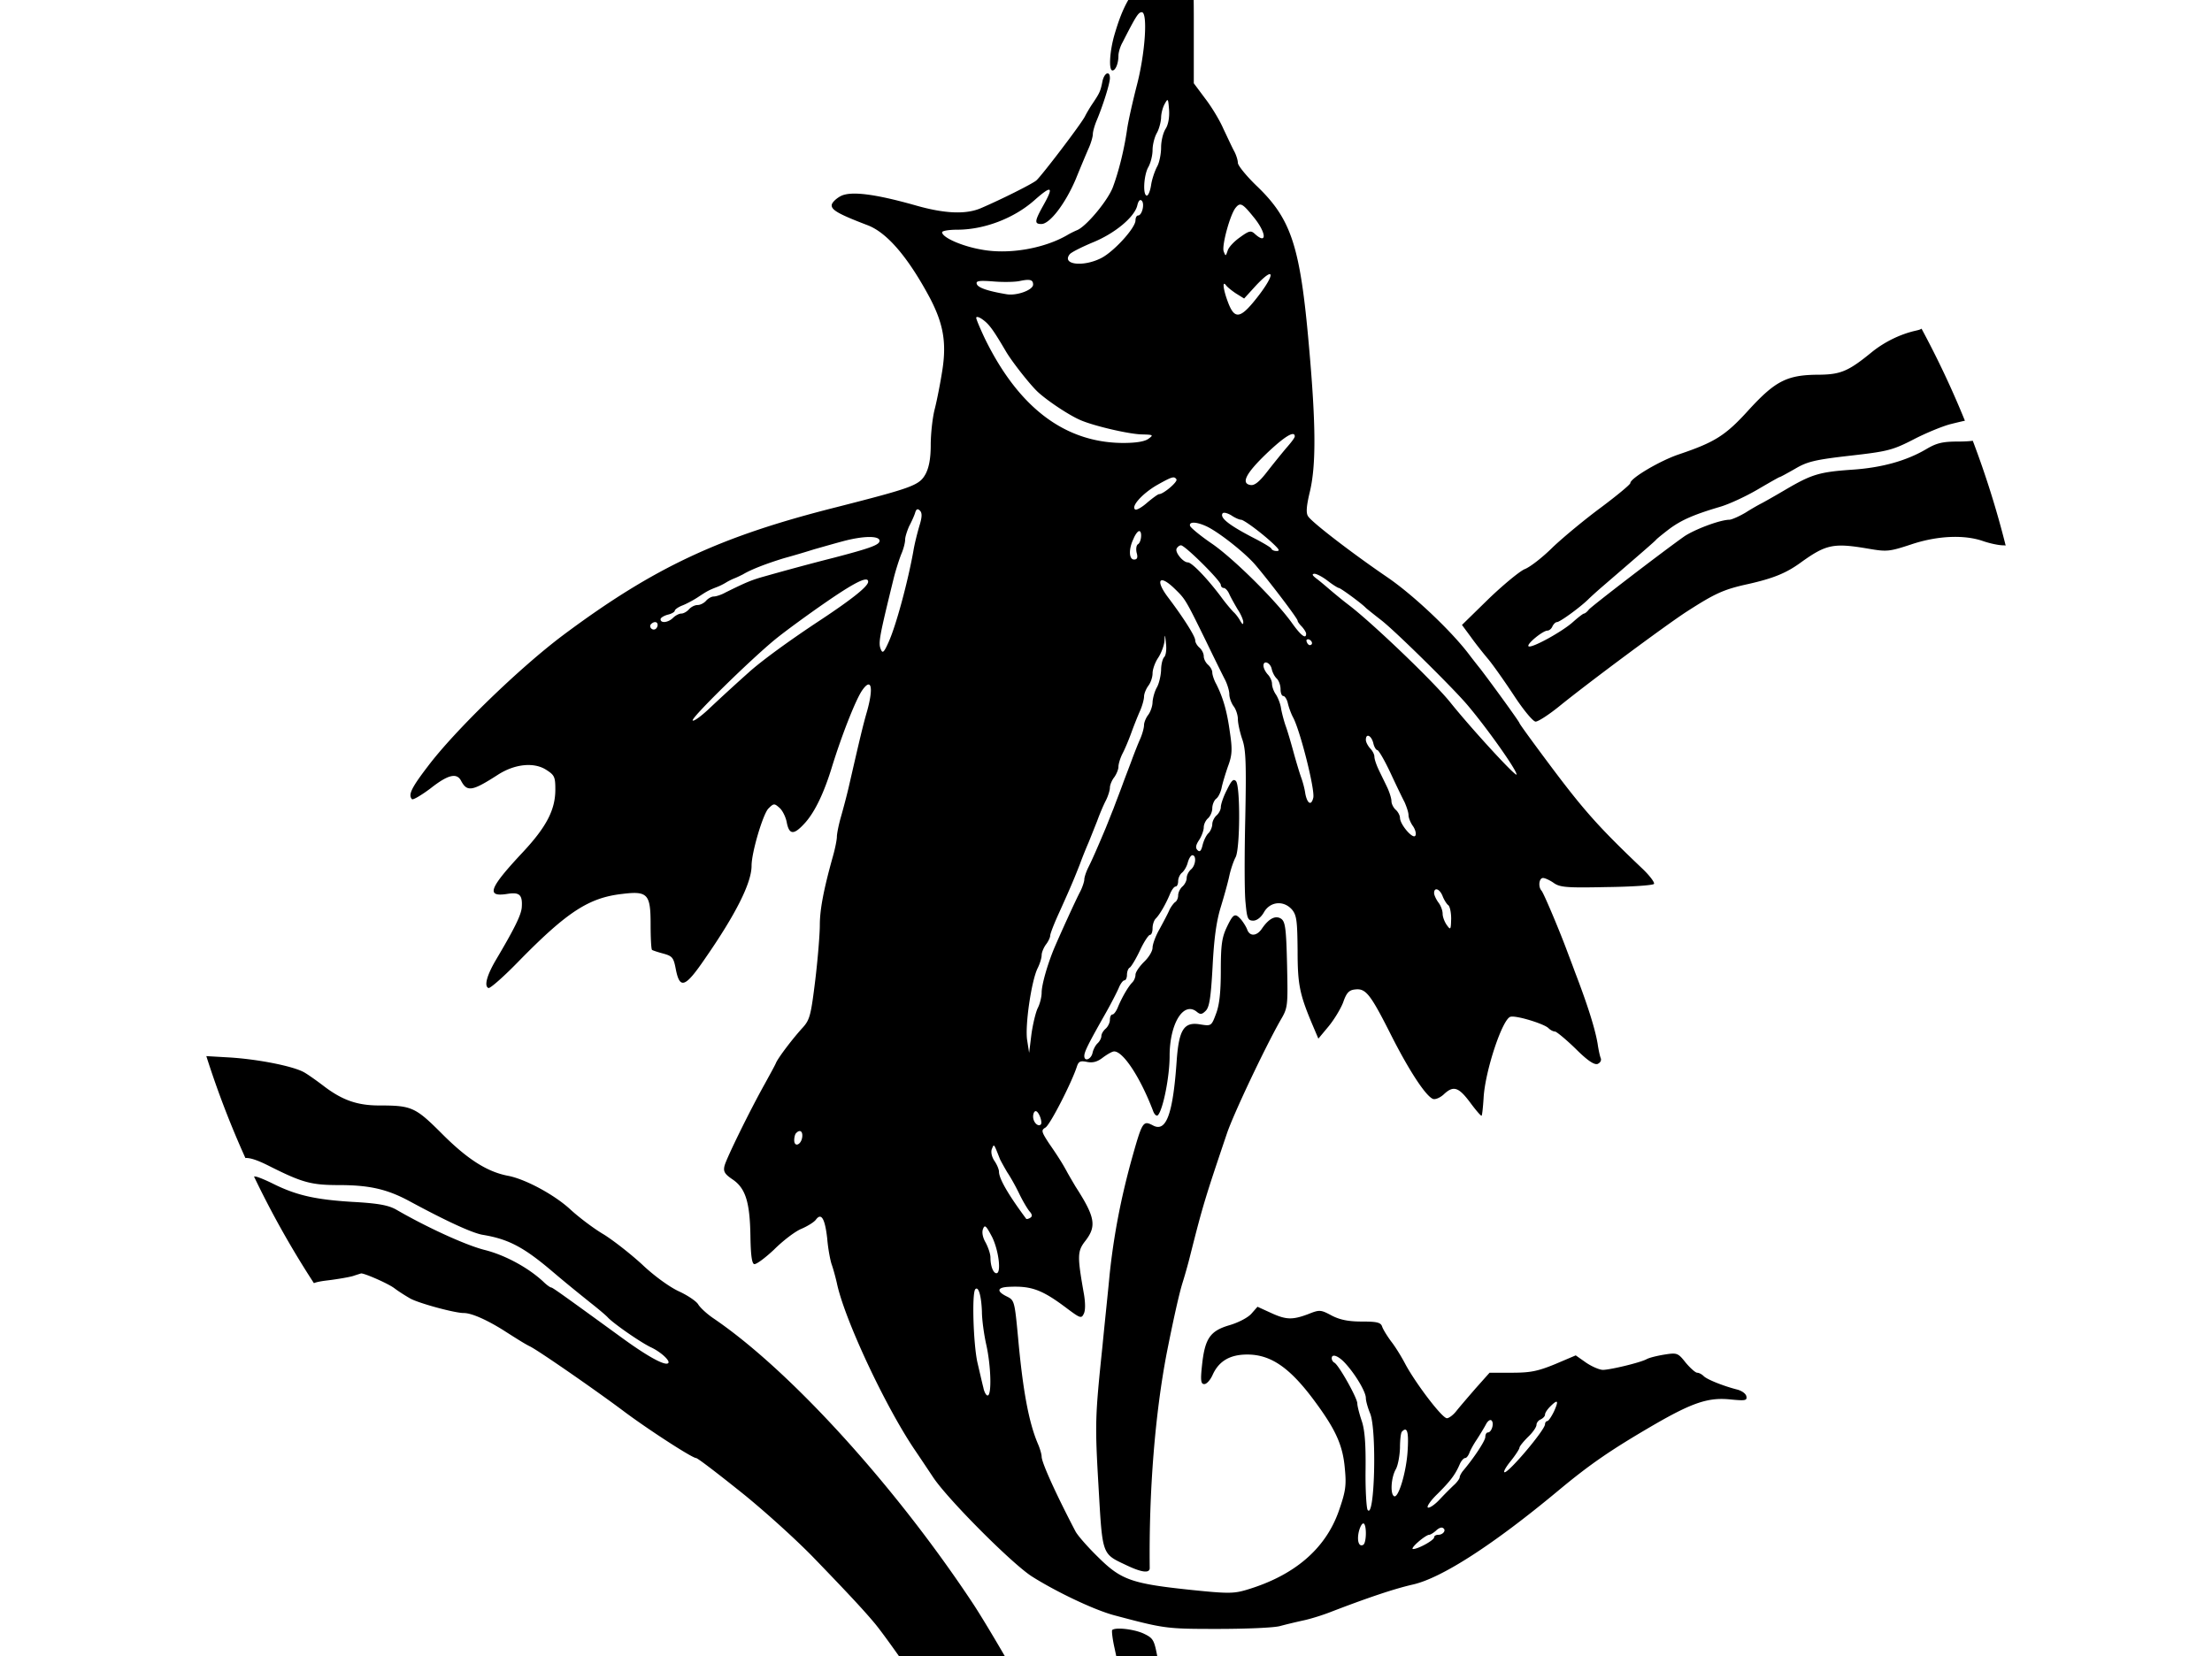 <svg xmlns="http://www.w3.org/2000/svg" width="1282" height="960">
    <path d="M686.947-30c-4.303.047-11.407 5.284-22.422 16.299-9.395 9.725-13.845 17.636-18.46 33.295-2.967 9.89-3.626 21.262-1.319 21.262 1.813 0 3.462-4.12 3.462-8.57 0-1.814.989-5.275 2.307-7.583 7.747-15.164 9.23-17.636 11.208-17.636 3.627 0 1.978 24.23-2.966 42.855-2.308 9.065-4.945 20.603-5.605 25.548-1.648 11.208-4.615 23.405-8.076 32.8-2.802 7.747-15.164 22.582-20.603 25.054-1.978.824-4.615 2.143-5.934 2.967-13.351 7.747-33.79 11.373-49.613 8.406-11.538-1.978-22.91-7.088-22.91-10.054 0-.825 3.955-1.484 8.735-1.484 15.659 0 32.965-6.593 44.833-17.142 10.054-8.9 11.373-8.076 4.945 3.297-4.945 8.9-5.11 10.549-.99 10.549 4.945 0 14.011-12.033 19.945-26.043 2.802-6.923 6.263-15.164 7.582-18.13 1.318-2.968 2.307-6.594 2.307-7.913 0-1.483.99-4.944 2.143-7.746 3.626-8.571 7.747-21.593 7.747-24.724 0-4.45-3.132-3.297-4.286 1.648-1.153 5.934-1.648 6.923-5.604 12.856-1.813 2.638-3.79 6.099-4.45 7.418-1.648 3.79-25.548 35.108-28.35 37.415-2.637 2.143-20.439 11.044-31.976 15.988-8.736 3.791-21.098 3.297-38.24-1.648-23.405-6.593-36.921-8.241-42.855-5.44-2.637 1.32-5.11 3.627-5.44 5.11-.494 2.967 3.792 5.44 21.099 12.033 11.208 4.45 23.24 18.625 35.767 42.03 7.747 14.835 9.725 25.713 7.252 41.701-1.154 7.418-3.132 17.637-4.45 22.746s-2.308 14.505-2.308 20.769c0 7.746-.989 13.02-2.967 16.812-3.626 6.593-7.252 7.912-51.755 19.285-67.414 16.977-105.489 34.778-157.904 73.842-25.383 18.955-63.128 55.546-78.787 76.314-9.724 12.692-11.537 16.648-9.23 19.12.66.495 5.44-2.307 10.714-6.263 10.22-8.077 15.329-9.23 17.801-4.286 3.461 6.428 6.428 5.934 21.263-3.626 9.724-6.263 20.768-7.417 27.855-2.967 4.945 3.132 5.44 4.12 5.44 11.538 0 11.703-5.11 21.592-18.79 36.262-19.615 20.933-21.593 26.207-9.066 24.23 7.088-1.155 8.9.494 8.406 7.746-.33 4.45-4.12 12.197-15.164 30.823-5.11 8.735-6.758 14.999-4.12 15.988.988.33 9.23-6.923 18.13-16.153 27.691-28.186 40.218-36.262 59.503-38.405 14.67-1.813 16.317.165 16.317 17.637 0 7.747.33 14.34.825 14.834.494.33 3.46 1.319 6.593 2.143 5.274 1.483 5.933 2.307 7.252 9.395 2.308 11.373 5.44 10.22 16.812-6.428 17.966-25.878 27.032-44.009 27.032-53.899 0-7.746 6.593-29.833 9.724-33.13 3.132-3.131 3.462-3.131 6.594-.33 1.648 1.484 3.626 5.44 4.12 8.572 1.484 7.252 4.286 7.087 10.879-.33 5.604-6.428 10.878-17.472 15.493-32.8 5.604-17.966 13.187-37.251 16.978-43.185 5.604-8.406 7.087-2.472 3.131 11.703-2.307 7.911-4.12 15.658-10.219 42.195-1.319 5.934-3.626 14.505-4.945 19.12-1.318 4.615-2.307 9.725-2.307 11.373s-.99 6.758-2.308 11.373c-5.44 19.45-7.582 30.988-7.582 39.888 0 5.11-1.154 19.45-2.637 31.812-2.473 20.108-3.132 22.91-7.088 27.36-5.769 6.264-14.175 17.308-15.658 20.604-.495 1.319-3.626 6.923-6.593 12.362-8.406 15-22.087 42.855-23.24 47.305-.825 3.297 0 4.78 4.614 7.912 7.582 5.11 10.055 13.186 10.384 32.8.165 11.044.825 15.824 2.143 16.318 1.154.33 6.264-3.461 11.538-8.406 5.11-5.11 12.197-10.549 15.823-12.032 3.462-1.484 7.253-3.791 8.406-5.275 3.132-4.285 5.275-.824 6.594 10.879.494 6.098 1.813 12.856 2.637 15.164s2.142 7.087 2.967 10.713c4.285 20.604 27.855 71.04 44.997 96.424 2.802 4.12 7.747 11.538 11.044 16.482 8.735 12.857 45.162 49.448 56.865 57.03 14.01 8.9 36.097 19.45 47.8 22.582 29.173 7.746 29.998 7.911 59.831 7.911 16.318 0 32.636-.66 36.262-1.648 3.626-.99 9.89-2.472 13.68-3.297 3.956-.824 11.374-3.131 16.318-5.11 20.604-7.91 36.097-13.185 46.976-15.658 16.812-3.79 46.81-23.24 84.061-54.228 18.79-15.658 30.823-23.9 56.041-38.569 22.252-12.856 31.482-15.823 44.009-14.505 8.57.824 9.725.66 9.23-1.813-.33-1.648-2.802-3.296-5.44-3.956-7.746-1.977-17.306-5.768-19.284-7.746-1.154-1.154-2.802-1.978-3.79-1.978-.99 0-3.957-2.638-6.594-5.77-4.45-5.603-4.945-5.933-12.197-4.78-4.12.66-9.066 1.814-10.714 2.803-3.956 1.978-20.273 5.934-25.053 6.098-1.978 0-6.264-1.813-9.725-4.12l-6.099-4.286-12.032 5.11c-10.054 4.12-14.34 4.945-25.054 4.945h-12.856l-8.077 9.065c-4.285 4.945-9.395 10.879-11.208 13.186s-4.285 4.12-5.439 4.12c-2.802 0-18.13-20.273-24.065-31.316-2.142-4.12-5.769-10.054-8.24-13.186-2.309-3.132-4.78-7.088-5.275-8.736-.825-2.308-3.132-2.802-11.703-2.802-7.747 0-12.692-.989-17.472-3.461-6.428-3.462-7.087-3.462-13.68-.825-9.23 3.462-12.857 3.297-21.757-.824l-7.582-3.461-3.627 4.12c-2.142 2.308-7.582 5.11-12.691 6.594-11.208 3.296-14.175 7.747-15.823 23.075-.99 9.066-.66 11.044 1.318 11.044 1.319 0 3.462-2.308 4.78-5.275 3.626-8.076 10.055-11.867 20.109-11.867 13.68 0 24.724 7.582 39.064 27.031 12.197 16.483 16.318 25.548 17.471 38.9.99 10.054.495 13.35-3.461 24.723-7.747 22.087-25.878 37.58-53.733 45.822-7.253 2.143-10.879 2.143-31.647 0-34.614-3.626-40.712-5.769-53.898-18.79-6.099-5.934-12.033-12.692-13.351-15.164-11.208-21.428-19.614-39.888-19.614-43.35 0-1.318-.99-4.78-2.308-7.746-5.11-12.198-8.571-30.328-11.373-61.48-1.978-20.934-2.143-21.428-6.428-23.57-6.099-2.968-5.77-5.275.824-5.605 13.35-.66 19.45 1.484 34.449 12.857 7.087 5.274 7.911 5.604 9.23 2.802.989-1.813.989-6.099.165-11.209-3.956-22.416-3.956-25.053.824-31.152 6.593-8.57 5.604-13.845-5.77-31.482-1.647-2.802-3.79-6.428-4.78-8.24-2.471-4.616-5.109-8.901-10.713-16.978-4.285-6.593-4.45-7.417-1.978-8.9 2.637-1.32 15.33-26.208 18.296-35.438.989-2.967 1.978-3.462 5.934-2.637 3.461.659 6.098-.165 9.23-2.638 2.472-1.813 5.274-3.461 6.428-3.461 5.275 0 15.164 15.164 22.417 34.119.824 2.472 2.142 3.626 2.966 2.802 2.967-3.296 6.758-22.251 6.758-34.284 0-18.79 8.077-31.976 15.824-25.548 1.978 1.648 2.967 1.484 5.11-.66 2.142-2.142 2.966-7.746 3.955-25.382.824-16.153 2.143-26.043 4.615-34.284 1.978-6.428 4.286-14.67 5.11-18.626.824-3.79 2.472-8.57 3.626-10.713 2.637-4.945 2.802-41.537.165-44.174-1.484-1.483-2.637-.165-5.275 5.275-1.977 3.79-3.46 8.24-3.46 9.89 0 1.483-1.155 3.625-2.473 4.78-1.319 1.153-2.473 3.46-2.473 5.109 0 1.483-.989 3.956-2.142 5.11-1.319 1.153-2.802 4.285-3.462 6.922-.824 3.461-1.648 4.286-2.967 2.967s-.989-2.967.99-5.934c1.483-2.307 2.637-5.604 2.637-7.252 0-1.813 1.153-4.12 2.472-5.275 1.319-1.153 2.472-3.79 2.472-5.768s.99-4.616 2.308-5.605 2.637-3.955 3.132-6.428 2.142-7.911 3.626-12.197c2.472-6.593 2.637-9.89 1.154-19.78-1.649-12.031-3.791-19.778-7.912-28.02-1.319-2.307-2.308-5.439-2.308-6.757 0-1.32-1.153-3.297-2.472-4.45s-2.472-3.297-2.472-4.946-1.154-3.79-2.473-4.944-2.472-2.967-2.472-4.286c0-2.307-6.758-13.021-15.988-25.218-7.253-9.725-4.78-13.186 3.79-4.945 6.429 6.263 6.264 5.769 18.461 30.658 4.78 9.89 9.725 19.944 11.043 22.416 1.32 2.637 2.473 6.428 2.473 8.406s1.154 5.11 2.472 6.923c1.319 1.648 2.473 5.11 2.473 7.417 0 2.472 1.153 7.582 2.472 11.538 2.143 5.934 2.472 13.68 1.813 45.986-.494 21.263-.494 43.35.165 48.954.824 9.065 1.319 10.384 4.45 10.384 2.143 0 4.615-1.978 6.264-4.945 3.626-6.263 11.538-6.923 16.317-1.318 2.638 3.296 2.967 6.757 3.132 23.57 0 20.108 1.154 25.548 9.23 44.503l2.802 6.593 5.77-6.923c3.296-3.956 7.087-10.22 8.57-14.01 1.978-5.77 3.462-7.252 7.088-7.582 6.098-.66 8.736 2.637 20.933 26.867 10.549 20.768 19.944 34.943 24.064 36.59 1.32.495 4.121-.658 6.264-2.636 5.604-5.275 8.57-4.286 15.329 4.78 3.296 4.45 6.263 7.911 6.593 7.582.33-.33.824-4.945 1.154-10.22.824-15.658 11.043-46.316 15.658-47.14 3.461-.824 19.45 4.12 21.922 6.593 1.154 1.154 2.802 1.978 3.791 1.978.824 0 6.263 4.45 11.867 9.89 6.923 6.922 10.879 9.56 12.857 8.9 1.483-.659 2.307-1.978 1.813-3.296-.494-1.154-1.319-4.945-1.813-8.406-1.484-8.736-5.769-22.417-13.186-41.701-1.484-4.121-3.791-10.055-4.945-13.186-4.45-11.868-13.021-32.142-14.34-33.79-2.143-2.307-1.483-7.417.824-7.417 1.154 0 3.956 1.319 6.099 2.802 3.626 2.637 7.582 2.967 30.493 2.472 14.504-.164 26.866-.989 27.69-1.813.66-.659-2.472-4.944-7.252-9.395-24.064-22.91-32.8-32.635-50.931-56.7-10.879-14.505-19.78-26.702-19.78-27.196 0-.66-15.163-21.593-22.58-31.317-.825-.99-3.956-4.945-7.088-9.066-10.384-13.516-31.976-33.954-46.976-44.173-20.768-14.175-43.843-31.977-45.821-35.273-1.319-1.813-.99-5.934.989-14.175 3.626-15.164 3.626-38.24-.495-84.391-5.11-58.349-10.219-73.842-30.657-93.292-5.77-5.604-10.55-11.538-10.55-13.021s-.988-4.78-2.307-7.088c-1.319-2.472-3.956-8.241-6.098-12.691-1.978-4.615-6.594-12.362-10.385-17.307l-6.757-9.065V11.188c0-20.439-.66-38.075-1.319-39.23-.876-1.312-2.065-1.974-3.621-1.958M676.6 58.036c.475 0 .652 1.652.946 5.566.33 4.45-.495 8.736-1.978 11.044s-2.637 7.087-2.637 10.878c0 3.626-.99 8.736-2.308 11.044-1.319 2.472-2.967 7.252-3.461 10.549-.495 3.46-1.649 6.263-2.473 6.263-2.472 0-1.813-11.868.824-16.483 1.319-2.307 2.473-6.758 2.473-9.89s1.154-7.581 2.472-9.889 2.308-6.263 2.473-8.736c0-2.637.989-6.263 2.142-8.241.737-1.34 1.201-2.107 1.527-2.105m-15.614 57.94c.242 0 .49.124.736.37 1.813 1.814.165 8.572-2.142 8.572-.824 0-1.484 1.318-1.484 2.802 0 4.45-12.691 18.296-19.944 21.922-10.384 5.274-23.075 3.79-18.13-2.308.988-1.154 6.922-4.12 13.185-6.758 12.692-5.11 24.065-14.504 25.878-21.262.495-2.225 1.175-3.338 1.9-3.338m57.87 2.617c1.58.069 3.564 2.142 7.478 6.984 7.582 9.066 8.242 16.648.99 10.054-2.308-2.142-3.297-1.977-8.737 1.978-3.296 2.308-6.593 5.77-7.087 7.747-1.154 3.297-1.154 3.297-2.308.33-1.153-3.461 3.791-21.428 6.923-25.219.989-1.236 1.793-1.916 2.74-1.874m16.975 40.334c2.056-.144-1.554 6.863-9.991 16.922-7.417 8.736-10.55 8.736-14.01-.33-2.802-7.252-3.627-13.186-1.32-10.219.66.99 3.297 3.132 5.77 4.78l4.78 2.967 6.758-7.417c4.306-4.59 6.937-6.627 8.013-6.703m-139.974 3.322c2.12.038 2.902.883 2.902 2.722 0 3.131-9.395 6.593-15.329 5.604q-16.318-2.72-17.307-5.934c-.66-1.813 1.319-2.143 9.725-1.484 5.769.495 12.856.33 15.494-.33 1.926-.396 3.404-.598 4.515-.578m-29.377 21.502c.72.048 1.93.628 3.27 1.658 3.625 2.637 6.098 6.099 13.35 18.46 3.626 6.1 14.01 19.285 18.46 23.406 5.77 5.274 17.967 13.35 24.395 16.153 7.747 3.461 29.01 8.406 36.262 8.406 6.098.165 6.428.33 3.461 2.472-2.143 1.649-7.252 2.473-14.834 2.473-33.625-.165-60.491-20.439-80.106-60.656-2.637-5.604-4.945-11.044-4.945-11.868 0-.37.255-.533.687-.504m547.176 6.77c-.626.504-1.675.782-3.276 1.151-8.901 1.978-17.967 6.429-25.219 12.198-13.68 11.208-18.13 13.186-30.658 13.35-18.625 0-25.383 3.462-40.712 20.11-13.68 15.163-19.779 18.954-40.712 26.042-10.878 3.626-28.185 13.845-28.185 16.647 0 .824-7.582 7.088-16.812 14.01-9.395 6.923-21.922 17.307-28.02 23.076-5.935 5.934-13.352 11.703-16.483 12.857-2.967 1.318-12.362 9.065-20.933 17.306l-15.33 15 5.11 6.922c2.802 3.956 7.418 9.725 10.055 12.857s9.395 12.691 14.834 20.933c5.604 8.57 11.208 15.329 12.692 15.329s7.582-3.956 13.516-8.736c16.812-13.68 62.304-47.47 74.336-55.217 16.153-10.384 21.098-12.692 35.438-15.823 14.505-3.297 21.922-6.264 30.493-12.527 14.67-10.55 18.955-11.373 39.228-7.912 10.55 1.813 12.033 1.648 24.56-2.472 15.164-5.11 30.822-5.77 41.7-1.978 3.792 1.318 9.066 2.472 11.703 2.472q.746 0 1.44.13a542 542 0 0 0-19.062-60.743c-2.108.294-4.964.452-8.255.452-9.23 0-12.692.824-18.79 4.45-11.539 6.758-25.714 10.714-42.855 11.867-18.956 1.319-23.406 2.638-38.57 11.538-6.428 3.791-12.856 7.417-14.175 8.077-1.319.659-5.44 2.967-9.065 5.274-3.627 2.143-7.747 3.956-9.23 4.12-5.605 0-20.604 5.77-26.373 9.726-13.68 9.724-53.568 40.382-55.217 42.36-.989 1.319-2.307 2.308-2.802 2.308s-3.296 2.142-6.263 4.78c-6.099 5.604-24.394 15.658-25.878 14.175-1.319-1.154 8.077-8.901 10.879-9.066 1.153 0 2.472-1.154 2.967-2.472.659-1.319 1.813-2.473 2.637-2.473 1.648 0 13.021-8.241 17.966-13.021 1.483-1.483 4.78-4.45 7.417-6.758 23.735-20.438 31.317-27.031 31.976-27.855.495-.66 3.791-3.297 7.417-6.1 7.253-5.438 14.505-8.57 29.504-13.02 5.275-1.484 15.164-6.099 21.922-10.055s12.527-7.252 12.857-7.252 4.285-2.143 8.9-4.78c6.923-4.12 11.373-5.274 31.647-7.582 21.757-2.472 24.724-3.132 36.921-9.395 7.253-3.791 16.977-7.747 21.428-8.9 3.609-.903 6.89-1.697 8.476-2.004a542 542 0 0 0-25.144-53.376M749.31 251.613c.718.015 1.089.468 1.089 1.375 0 .824-2.308 3.79-4.945 6.758-2.637 3.131-7.582 9.23-11.043 13.68-4.45 5.77-7.253 8.077-9.56 7.747-5.77-.824-2.967-6.593 9.23-18.296 7.788-7.417 13.073-11.31 15.229-11.264m-69.319 25.142c.874-.038 1.346.38 1.84 1.122.824 1.483-7.582 8.57-10.054 8.57-.66 0-3.791 2.308-6.923 4.945-2.967 2.638-6.098 4.45-6.923 3.956-2.637-1.648 3.956-9.065 12.362-14.01 5.666-3.194 8.242-4.52 9.698-4.583m-148.125 18.482c.372.014.797.276 1.292.77 1.319 1.319 1.319 3.627-.33 8.901-1.154 3.956-2.802 10.384-3.461 14.505-3.132 17.471-9.89 42.855-14.34 52.744-2.637 5.934-3.461 6.758-4.45 4.45-1.649-3.79-1.154-6.593 7.417-41.536 1.154-4.615 3.132-10.713 4.285-13.68 1.319-2.967 2.308-6.758 2.308-8.571 0-1.649 1.154-5.11 2.307-7.747 1.32-2.473 2.967-6.099 3.462-7.747.412-1.442.888-2.112 1.51-2.09m177.568 2.017c.949-.033 2.457.484 4.044 1.39 2.143 1.484 4.78 2.638 5.769 2.638 1.813 0 13.845 9.065 19.944 15.164 2.307 2.307 2.472 2.967.659 2.967-1.319 0-2.637-.495-2.967-1.319-.165-.66-4.12-2.967-8.406-5.274-15.823-8.077-21.592-12.527-19.944-15.164.155-.258.47-.387.901-.402m-17.693 5.738c1.628-.021 4.1.597 7.067 1.916 6.758 2.967 21.922 14.834 28.35 22.087 7.418 8.57 24.89 31.482 24.89 32.8 0 .66 1.153 2.143 2.472 3.462 1.318 1.483 2.472 3.296 2.472 4.12 0 3.297-2.967 1.154-8.241-6.263-9.56-13.351-34.45-37.91-46.646-46.152-6.264-4.285-11.868-8.9-12.362-10.054-.412-1.236.37-1.895 1.998-1.916m-31.502 4.883c1.813 0 1.319 6.263-.66 7.582-.988.494-1.318 2.802-.823 4.945.824 2.802.33 3.956-1.484 3.956-2.967 0-3.296-5.934-.33-12.033.99-2.472 2.473-4.45 3.297-4.45m-156.626 3.42c3.832-.041 6.14.7 6.14 2.184 0 2.308-4.616 4.12-26.702 9.89-13.68 3.46-29.34 7.746-39.229 10.548-8.406 2.308-11.373 3.627-23.405 9.56-2.308 1.319-5.44 2.308-6.758 2.308s-3.297 1.154-4.45 2.472-3.297 2.473-4.945 2.473-3.791 1.154-4.945 2.472-3.132 2.473-4.45 2.473-3.462 1.153-4.78 2.472c-2.802 2.802-7.253 3.296-7.253.824 0-.824 1.813-1.978 4.12-2.637 2.309-.495 4.122-1.648 4.122-2.308s1.978-2.142 4.615-3.131c2.472-.99 6.758-3.297 9.395-5.11 4.78-3.132 5.604-3.626 10.714-5.604 1.318-.495 3.626-1.648 4.944-2.473 1.319-.824 3.627-1.977 4.945-2.472s3.626-1.648 4.945-2.307c4.945-2.967 14.175-6.429 23.9-9.396 5.439-1.483 13.186-3.79 17.307-5.11 4.12-1.153 11.537-3.296 16.482-4.614 6.099-1.649 11.456-2.473 15.288-2.514m180.855 4.821c2.308 0 23.076 20.604 23.076 22.911 0 .989.824 1.813 1.648 1.813.99 0 2.473 1.648 3.297 3.626.989 2.143 3.132 5.934 4.78 8.736 1.813 2.637 3.296 6.099 3.296 7.417 0 1.649-.494 1.484-1.813-.824-.989-1.813-2.802-4.12-3.79-4.945-.99-.989-4.451-4.944-7.418-9.065-8.076-10.714-16.812-19.78-19.12-19.78-2.802 0-7.747-6.098-6.428-8.076.494-.989 1.648-1.813 2.472-1.813m77.304 16.483c1.319 0 4.78 1.813 7.747 4.12s5.934 4.121 6.428 4.121c.989 0 13.35 9.066 15.658 11.538.495.495 4.616 3.791 9.066 7.252 8.241 6.429 42.36 40.053 50.272 49.613 11.373 13.516 28.02 37.086 28.02 39.723 0 1.978-25.877-26.207-38.074-41.371-9.23-11.703-45.328-46.316-59.173-56.865-4.12-3.132-9.23-7.417-11.538-9.395s-5.604-4.78-7.417-6.099c-2.308-1.813-2.473-2.472-.99-2.637m-260.011 3.338c.945-.021 1.399.412 1.399 1.277 0 2.637-9.066 9.89-27.197 21.922-18.79 12.362-34.943 24.23-42.03 30.658-6.1 5.439-15 13.515-23.736 21.757-4.285 3.955-8.24 6.758-8.735 6.098-1.319-1.154 33.46-35.273 47.964-47.14 6.099-4.945 19.45-14.67 29.504-21.592 12.733-8.777 19.996-12.919 22.831-12.98m-122.056 24.682c1.648 0 1.978 2.308.494 3.791-1.648 1.484-4.12-.494-3.132-2.307.66-.824 1.649-1.484 2.638-1.484m295.469 7.97c.126.065.296 1.425.559 4.227.494 3.462 0 7.088-.99 8.077-.988.989-1.812 4.45-1.812 7.582-.165 3.297-1.154 7.747-2.473 10.054s-2.307 6.099-2.472 8.407c0 2.307-1.154 5.604-2.473 7.417-1.318 1.648-2.472 4.45-2.472 5.933 0 1.649-.989 5.275-2.308 8.242s-3.461 8.406-4.78 12.032c-1.318 3.626-3.79 9.89-5.274 14.01s-3.956 10.384-5.274 14.01c-1.484 3.627-3.462 8.736-4.616 11.538-5.274 12.527-7.911 18.46-10.054 22.746-1.319 2.638-2.308 5.77-2.308 6.923s-.988 4.286-2.307 6.923c-2.637 4.945-11.538 24.559-15 32.635-3.955 9.396-7.416 21.428-7.416 26.043 0 2.472-.99 6.593-2.308 9.065-1.154 2.473-2.802 9.23-3.626 15.164l-1.319 10.714-1.154-7.417c-1.318-8.406 2.473-34.449 6.099-41.701 1.319-2.637 2.308-5.934 2.308-7.582 0-1.484 1.153-4.286 2.472-6.099 1.319-1.648 2.472-4.12 2.472-5.11 0-1.153 2.308-7.087 5.11-13.185 7.747-17.142 9.065-20.604 12.197-28.515 1.484-4.121 3.791-9.725 4.945-12.362 1.154-2.802 3.296-8.242 4.945-12.362 1.483-4.121 3.79-9.56 5.11-12.033 1.318-2.637 2.307-5.933 2.307-7.417s1.154-4.285 2.472-5.934c1.319-1.813 2.473-4.615 2.473-6.098 0-1.648.989-4.945 2.307-7.582 1.319-2.472 3.626-7.912 5.11-12.032 1.483-4.121 3.79-9.89 5.11-12.857s2.307-6.758 2.307-8.241c0-1.648 1.154-4.45 2.472-6.264 1.319-1.648 2.473-4.944 2.473-7.252s1.483-6.428 3.296-9.065c1.813-2.802 3.462-7.253 3.626-9.89.077-1.854.155-2.803.266-2.745m82.874 2c.177 0 .376.023.592.084 1.978.825 2.473 3.132.495 3.297-.66 0-1.484-.824-1.813-1.978-.402-.803-.042-1.39.726-1.404zm-24.485 13.426c1.231-.037 2.97 1.431 3.485 3.8.33 1.649 1.483 4.121 2.802 5.44 1.319 1.154 2.308 3.956 2.308 6.263 0 2.143.659 3.956 1.648 3.956.824 0 2.143 1.978 2.637 4.45.66 2.638 1.978 6.099 2.967 7.912 4.12 7.582 12.856 42.196 11.703 46.646-1.154 4.78-3.462 3.461-4.616-2.472-.33-2.638-1.483-6.923-2.472-9.56-.989-2.802-2.967-9.395-4.45-14.835-1.484-5.439-3.462-12.197-4.45-14.834-.99-2.802-2.143-7.252-2.638-9.89-.33-2.802-1.813-6.428-2.967-8.241-1.318-1.813-2.307-4.615-2.307-6.263s-1.154-4.121-2.473-5.44c-1.318-1.483-2.472-3.626-2.472-5.11 0-1.235.556-1.8 1.295-1.822m59.25 42.49c1.01-.015 2.393 1.523 3.078 4.166.494 2.307 1.648 4.12 2.308 4.12.824 0 4.12 5.769 7.417 12.692 3.296 7.087 7.087 14.999 8.406 17.471 1.154 2.638 2.307 5.934 2.307 7.582 0 1.484 1.154 4.45 2.638 6.429 1.318 1.978 1.978 4.45 1.318 5.439-1.318 2.307-8.736-6.264-8.9-10.22 0-1.483-1.154-3.626-2.473-4.78s-2.472-3.46-2.472-4.944c0-1.648-1.154-5.275-2.473-8.077s-3.626-7.417-4.944-10.219-2.473-6.098-2.473-7.582c0-1.318-1.154-3.461-2.472-4.78-1.319-1.483-2.473-3.626-2.473-4.945 0-1.607.517-2.343 1.208-2.353M691.06 495.774c2.473 0 1.978 5.934-.824 8.241-1.318 1.154-2.472 3.297-2.472 4.945s-1.154 3.79-2.472 4.945-2.473 3.461-2.473 5.11c0 1.648-.824 3.46-1.813 3.955-.824.66-2.472 2.802-3.296 4.615-.825 1.978-3.462 6.923-5.605 10.879-2.307 3.956-4.12 8.9-4.12 10.878s-2.143 5.605-4.945 8.242c-2.637 2.637-4.945 5.933-4.945 7.417s-.824 3.461-1.813 4.45c-2.307 2.308-5.769 8.242-8.241 14.01-.99 2.638-2.473 4.616-3.297 4.616s-1.483 1.318-1.483 3.131c0 1.649-1.154 3.956-2.473 5.11s-2.472 2.967-2.472 4.285c0 1.154-.989 3.132-2.308 4.286-1.318 1.318-2.472 3.79-2.802 5.44-.824 3.79-4.78 5.274-4.78 1.812 0-2.472 2.308-7.087 12.692-25.383 2.967-5.274 6.099-11.373 7.252-14.01.99-2.473 2.473-4.45 3.297-4.45s1.483-1.484 1.483-3.132c0-1.813.66-3.791 1.649-4.286.824-.494 3.626-5.11 5.933-10.054 2.308-4.945 4.945-8.9 5.77-8.9s1.483-1.65 1.483-3.792.824-4.615 1.813-5.604c2.307-2.307 5.769-8.241 8.241-14.175.99-2.472 2.473-4.45 3.297-4.45s1.483-1.319 1.483-3.132c0-1.648.99-3.956 2.308-4.945 1.318-1.153 2.802-3.79 3.296-5.933.66-2.308 1.813-4.121 2.637-4.121m141.403 19.758c1.106-.01 2.666 1.432 3.645 3.977.824 2.143 2.307 4.45 3.131 5.11.99.494 1.813 4.12 1.813 7.911-.164 6.428-.33 6.758-2.472 3.791-1.319-1.813-2.472-4.78-2.472-6.593 0-1.978-1.154-4.945-2.473-6.593-1.318-1.813-2.472-4.285-2.472-5.44 0-1.472.544-2.157 1.3-2.163M716.044 530.64c-1.46-.053-2.73 2.014-5.04 6.835-2.802 5.934-3.461 10.22-3.461 25.054 0 12.856-.824 20.108-2.802 25.218-2.637 7.087-2.802 7.087-9.065 6.099-9.396-1.649-12.362 2.802-13.681 20.603-2.143 31.482-6.099 42.195-13.845 37.91-5.77-2.967-6.099-2.308-12.527 20.603-6.264 22.91-10.22 44.009-12.527 65.93-.824 9.066-2.802 27.527-4.12 41.207-4.286 41.372-4.451 44.833-2.308 81.59 2.307 39.887 1.813 38.898 15.823 45.491 9.23 4.45 13.846 4.945 13.846 1.813-.495-45.162 3.131-89.5 9.889-124.773 3.791-19.12 7.088-33.954 9.066-40.383 1.153-3.626 3.296-11.043 4.615-16.482 7.252-28.68 8.57-32.965 21.097-70.051 3.791-11.373 22.252-50.272 31.153-65.93 4.285-7.253 4.285-8.077 3.79-31.977-.494-20.768-.988-24.889-3.296-26.702-3.296-2.308-7.252-.33-11.373 5.769-2.967 4.285-6.923 4.45-8.406.494-.495-1.483-2.143-4.12-3.461-5.769-1.417-1.61-2.431-2.515-3.367-2.549M119.58 612.215a542 542 0 0 0 22.65 59.08c2.637-.222 6.959 1.213 13.148 4.307 19.614 9.89 24.724 11.373 41.042 11.373 17.471 0 27.855 2.308 40.712 9.23 22.251 12.033 36.756 18.626 42.69 19.615 15 2.472 23.9 7.252 40.547 21.427 7.582 6.429 12.032 10.055 22.087 18.131 4.615 3.626 9.065 7.417 9.89 8.406 3.46 3.627 18.625 14.175 24.723 17.142 5.77 2.638 11.538 7.912 10.22 9.23-1.649 1.814-11.703-3.626-26.867-14.669-35.603-25.878-40.218-29.174-41.042-29.174-.494 0-2.637-1.484-4.615-3.462-8.736-8.076-22.087-15.328-33.954-18.295-11.043-2.802-33.625-13.186-51.261-23.406-4.45-2.472-10.22-3.626-25.548-4.45-21.263-1.319-32.141-3.79-45.492-10.384-4.615-2.308-9.395-4.285-10.55-4.285q-.375 0-.77-.07a542 542 0 0 0 34.734 61.858c1.587-.651 4.263-1.165 8.232-1.627 5.44-.659 12.033-1.813 14.34-2.472 2.473-.824 4.615-1.483 4.615-1.483.99-.66 15.164 5.439 19.285 8.406 2.802 2.142 7.088 4.78 9.395 6.098 5.11 2.802 25.713 8.406 30.988 8.406 4.45 0 13.02 3.791 22.58 9.725 10.055 6.428 13.022 8.241 15.66 9.56 4.614 2.143 38.569 25.713 54.392 37.58 13.845 10.384 39.723 27.197 42.03 27.197.825 0 11.703 8.241 28.516 21.757 12.856 10.549 28.844 25.053 38.734 35.108 18.955 19.614 29.339 30.658 36.097 38.734 5.283 6.266 20.817 28.368 28.388 39.903a542 542 0 0 0 63.184 8.193c-4.716-9.837-25.426-45.554-34.213-58.975-45.327-68.567-106.313-135.652-150.816-165.815-3.626-2.472-7.582-6.098-8.736-8.076-1.153-1.813-6.263-5.275-11.373-7.582-5.274-2.473-14.175-8.9-20.933-15.33-6.428-5.933-16.482-13.844-22.251-17.47-5.934-3.462-14.834-10.22-19.78-14.835-9.23-8.406-26.042-17.472-36.096-19.285-11.868-2.307-23.24-9.56-37.745-24.064-15.659-15.659-17.637-16.648-36.592-16.648-12.527 0-21.098-2.967-31.482-10.714-4.944-3.79-10.549-7.746-12.526-8.735-6.594-3.462-26.537-7.417-43.185-8.406zm480.664 31.906c1.813 0 4.12 6.428 2.967 7.746-1.648 1.484-4.45-1.318-4.45-4.615 0-1.648.659-3.131 1.483-3.131m-136.771 11.537c1.104.01 1.773 1.355 1.449 3.627-.66 4.45-4.615 5.933-4.615 1.648 0-1.648.494-3.626 1.153-4.12.737-.794 1.435-1.159 2.013-1.155m112.48 8.417c.559-.02 1.319 2.091 3.688 8.066.66 1.319 2.472 4.615 4.12 7.417 1.814 2.637 4.945 8.241 6.923 12.362s4.615 8.571 5.934 10.22c1.648 1.812 1.813 2.966.494 3.79-.988.66-2.142.825-2.307.66-10.549-14.175-15.823-23.406-15.823-27.361 0-1.32-1.154-4.121-2.638-6.264-1.648-2.472-2.142-5.274-1.483-6.923.494-1.174.757-1.954 1.092-1.967m-5.126 46.885c.791.01 1.927 1.852 4.199 6.179 3.79 7.746 5.439 20.933 2.472 20.933-1.813 0-3.461-4.121-3.461-9.066 0-2.143-1.319-5.934-2.802-8.736-1.649-2.802-2.308-5.933-1.484-7.911.34-.907.66-1.404 1.076-1.4m-4.856 36.009c1.535.014 2.833 5.422 3.121 13.354 0 4.45 1.154 13.021 2.472 18.955 2.802 12.362 3.297 29.669.825 29.669-.825 0-1.978-1.978-2.473-4.615-.66-2.473-2.143-9.066-3.461-14.67-2.308-10.549-3.297-40.217-1.154-42.36.227-.227.45-.335.67-.333m207.054 38.91c1.43-.07 3.954 1.465 6.55 4.278 5.934 6.428 12.032 16.647 12.032 20.273 0 1.648 1.154 5.77 2.473 8.9 3.956 9.56 2.637 62.14-1.484 55.877-.659-1.319-1.318-11.868-1.153-23.405.164-15.164-.495-23.24-2.308-28.35-1.319-3.956-2.472-8.407-2.472-9.89 0-3.132-10.55-21.922-13.186-23.57-.99-.495-1.649-1.648-1.649-2.637 0-.964.448-1.44 1.197-1.476m128.959 26.695c.846-.082.402 1.72-1.262 5.438-1.483 3.132-3.296 5.77-3.955 5.77s-1.319.823-1.319 1.812c0 3.297-20.768 27.856-23.405 27.856-.99 0 .659-2.967 3.461-6.428 2.802-3.462 5.11-7.088 5.11-7.747 0-.824 2.307-3.626 4.944-6.264 2.803-2.637 4.945-5.768 4.945-7.087 0-1.154 1.154-2.637 2.473-3.132 1.318-.66 2.472-1.813 2.472-2.802s1.319-2.967 2.967-4.615c1.808-1.808 2.99-2.745 3.569-2.801m-38.147 10.609c.232 0 .443.089.624.269 1.648 1.648 0 6.922-2.143 6.922-.824 0-1.483 1.154-1.483 2.637 0 2.143-6.594 12.198-13.187 19.944-.824 1.154-1.648 2.638-1.648 3.297 0 .824-1.318 2.637-2.802 4.12-1.648 1.484-5.44 5.275-8.57 8.572-2.968 3.296-6.264 5.439-7.088 4.944-.825-.494 1.648-4.12 5.604-7.911 7.417-7.417 10.219-11.044 12.856-17.142.824-1.978 2.308-3.626 3.132-3.626s1.813-1.32 2.472-2.967c.495-1.484 2.473-5.11 4.286-7.747 1.813-2.802 4.12-6.593 5.274-8.736.773-1.545 1.847-2.587 2.673-2.576m-49.437 5.543c1.499.062 1.931 3.832 1.437 11.867-.66 12.527-5.44 28.35-7.912 26.702-2.307-1.318-1.648-10.878.99-15.493 1.318-2.308 2.307-7.912 2.472-12.527 0-4.615.494-8.9 1.153-9.395.742-.783 1.36-1.175 1.86-1.154m-24.276 54.393c1.978 0 1.978 11.043 0 12.362-2.472 1.483-3.791-2.143-2.637-7.418.66-2.802 1.813-4.944 2.637-4.944m45.371 2.405c.307-.01.574.067.78.232 2.143 1.154.165 3.956-2.802 3.956-1.318 0-2.307.659-2.307 1.483 0 1.648-9.23 6.758-12.197 6.758-.99 0 .33-1.813 2.967-4.12s5.439-4.121 6.263-4.121 2.637-1.154 4.12-2.473c.99-.989 2.257-1.7 3.176-1.715M648.572 944.09c-1.939.01-3.423.27-3.99.837-.33.495.165 5.11 1.319 10.22 4.109 19.084 6.297 30.383 6.57 34.852a542 542 0 0 0 25.49-1.358c-2.176-5.982-5.255-17.6-7.006-27.231-1.978-10.714-2.473-11.703-7.912-14.34-3.74-1.813-10.206-3.003-14.471-2.98" style="stroke-width:.165"/>
</svg>
